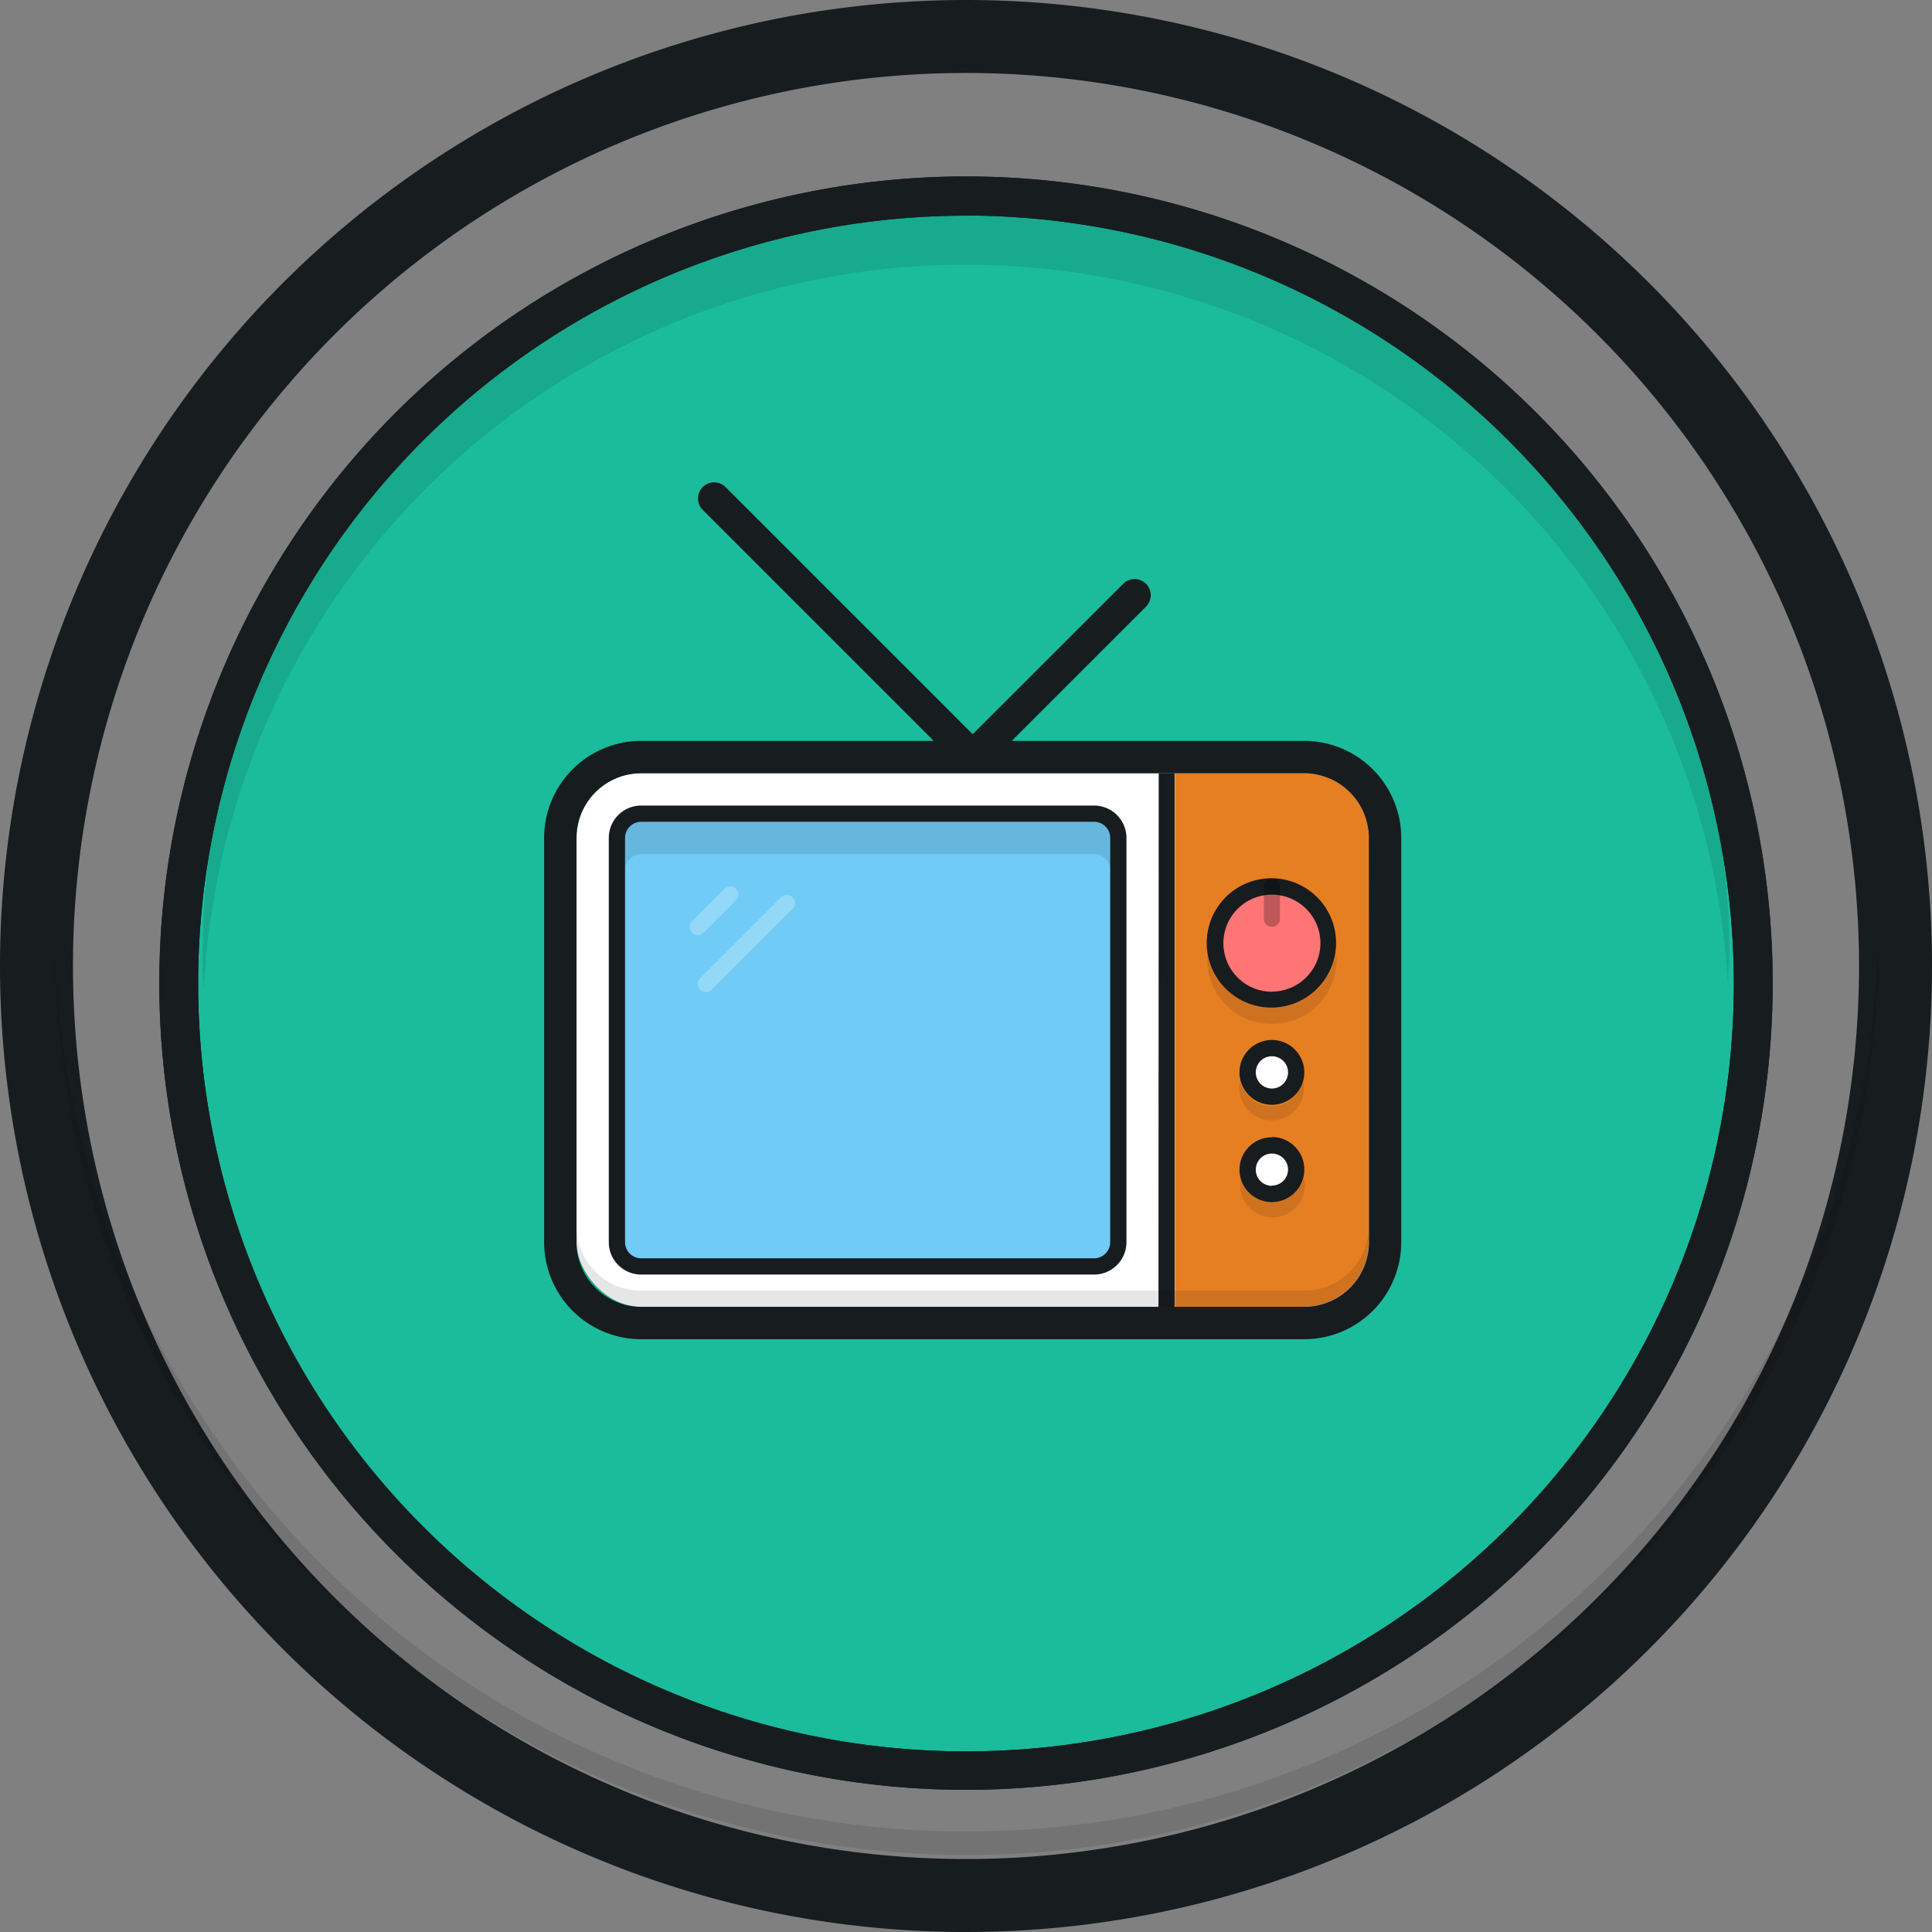 <svg xmlns="http://www.w3.org/2000/svg" viewBox="0 0 153.28 153.28"><rect x="0" y="0" width="153.28" height="153.28" fill="#808080" stroke="none"/><defs><style>.cls-1{fill:#1abc9c;}.cls-2{fill:#171c1f;}.cls-3{opacity:0.1;}.cls-4{fill:#fff;}.cls-5{fill:#e67e22;}.cls-6{fill:#70cbf6;}.cls-7{fill:#ff7575;}.cls-8{opacity:0.25;}</style></defs><title>tv</title><g id="Camada_2" data-name="Camada 2"><g id="Camada_1-2" data-name="Camada 1"><g id="Yellow"><circle class="cls-1" cx="76.64" cy="77.63" r="61.72"/></g><g id="Outline"><path class="cls-2" d="M76.64,0a76.64,76.64,0,1,0,76.64,76.64A76.64,76.64,0,0,0,76.64,0Zm0,147.49a70.85,70.85,0,1,1,70.85-70.85A70.85,70.85,0,0,1,76.64,147.49Z"/></g><g id="Shadows" class="cls-3"><path d="M76.64,21a60.55,60.55,0,0,1,60.48,57.6c0-1,.07-2,.07-3a60.55,60.55,0,1,0-121.1,0c0,1,0,2,.07,3A60.55,60.55,0,0,1,76.64,21ZM149,74.17a72.34,72.34,0,0,1-144.66,0c0,.49,0,1,0,1.48a72.37,72.37,0,0,0,144.73,0C149,75.15,149,74.66,149,74.17Z"/></g><path class="cls-2" d="M76.64,142a64,64,0,1,1,64-64A64,64,0,0,1,76.64,142Zm0-124.89A60.92,60.92,0,1,0,137.56,78,61,61,0,0,0,76.64,17.1Z"/><path class="cls-2" d="M76.64,142a64,64,0,1,1,64-64A64,64,0,0,1,76.64,142Zm0-124.89A60.92,60.92,0,1,0,137.56,78,61,61,0,0,0,76.64,17.1Z"/><g id="Fill"><rect class="cls-4" x="45.74" y="61.34" width="62.87" height="42.34" rx="5.13" ry="5.13"/></g><g id="Yellow-2" data-name="Yellow"><path class="cls-5" d="M103.48,61.34H93.21v42.34h10.26a5.13,5.13,0,0,0,5.13-5.13V66.48A5.13,5.13,0,0,0,103.48,61.34Z"/></g><g id="Blue"><rect class="cls-6" x="48.95" y="64.55" width="39.77" height="35.92" rx="1.92" ry="1.92"/></g><g id="Red"><circle class="cls-7" cx="100.91" cy="74.82" r="4.49"/></g><g id="White"><path class="cls-4" d="M100.91,87A1.92,1.92,0,1,0,99,85.08,1.92,1.92,0,0,0,100.91,87Zm0,3.85a1.92,1.92,0,1,0,1.92,1.92A1.92,1.92,0,0,0,100.91,90.85Z"/></g><g id="Inner_Lines_1" data-name="Inner Lines 1"><path class="cls-2" d="M100.91,82.51a2.57,2.57,0,1,0,2.57,2.57A2.57,2.57,0,0,0,100.91,82.51Zm0,3.85a1.28,1.28,0,1,1,1.28-1.28A1.28,1.28,0,0,1,100.91,86.36Zm-9,17.32h1.28V61.34H91.93ZM86.8,63.91H50.87a2.57,2.57,0,0,0-2.57,2.57V98.55a2.57,2.57,0,0,0,2.57,2.57H86.8a2.57,2.57,0,0,0,2.57-2.57V66.48A2.57,2.57,0,0,0,86.8,63.91Zm1.28,34.64a1.28,1.28,0,0,1-1.28,1.28H50.87a1.28,1.28,0,0,1-1.28-1.28V66.48a1.28,1.28,0,0,1,1.28-1.28H86.8a1.28,1.28,0,0,1,1.28,1.28Zm12.83-28.87A5.13,5.13,0,1,0,106,74.82,5.13,5.13,0,0,0,100.91,69.68Zm0,9a3.85,3.85,0,1,1,3.85-3.85A3.85,3.85,0,0,1,100.91,78.67Zm0,11.55a2.57,2.57,0,1,0,2.57,2.57A2.57,2.57,0,0,0,100.91,90.21Zm0,3.85a1.28,1.28,0,1,1,1.28-1.28A1.28,1.28,0,0,1,100.91,94.06Z"/></g><g id="Inner_Lines_2" data-name="Inner Lines 2" class="cls-8"><path d="M100.91,69.68a.64.64,0,0,0-.64.64v2.57a.64.64,0,0,0,1.28,0V70.33A.64.64,0,0,0,100.91,69.68Z"/></g><g id="Shadows-2" data-name="Shadows" class="cls-3"><path d="M103.39,85.72a2.55,2.55,0,0,1-5,0,2.57,2.57,0,1,0,5,0Zm-2.48-4.49A5.1,5.1,0,0,0,106,75.46a5.13,5.13,0,0,1-10.18,0,5.1,5.1,0,0,0,5.09,5.77Zm-50-13.47H86.8A1.28,1.28,0,0,1,88.08,69V66.48a1.28,1.28,0,0,0-1.28-1.28H50.87a1.28,1.28,0,0,0-1.28,1.28V69A1.28,1.28,0,0,1,50.87,67.76Zm52.6,34.64H50.87a5.13,5.13,0,0,1-5.13-5.13v1.28a5.13,5.13,0,0,0,5.13,5.13h52.6a5.13,5.13,0,0,0,5.13-5.13V97.27A5.13,5.13,0,0,1,103.48,102.4Zm-2.57-7.06a2.56,2.56,0,0,1-2.48-1.92,2.57,2.57,0,1,0,5,0A2.56,2.56,0,0,1,100.91,95.34Z"/></g><g id="White-2" data-name="White" class="cls-8"><path class="cls-4" d="M55.82,74l2.57-2.57a.64.64,0,1,0-.91-.91l-2.57,2.57a.64.64,0,1,0,.91.91Zm6.6-3a.64.64,0,0,0-.45.19l-6.42,6.42a.64.64,0,0,0,.91.91l6.42-6.42a.64.64,0,0,0-.45-1.1Z"/></g><g id="Outline-2" data-name="Outline"><path class="cls-2" d="M103.48,58.78H80.27L90.91,48.14a1.28,1.28,0,1,0-1.81-1.81L77.17,58.25,57.55,38.63a1.28,1.28,0,0,0-1.81,1.81L74.08,58.78H50.87a7.7,7.7,0,0,0-7.7,7.7V98.55a7.7,7.7,0,0,0,7.7,7.7h52.6a7.7,7.7,0,0,0,7.7-7.7V66.48A7.7,7.7,0,0,0,103.48,58.78Zm5.13,39.77a5.13,5.13,0,0,1-5.13,5.13H50.87a5.13,5.13,0,0,1-5.13-5.13V66.48a5.13,5.13,0,0,1,5.13-5.13h52.6a5.13,5.13,0,0,1,5.13,5.13Z"/></g></g></g></svg>